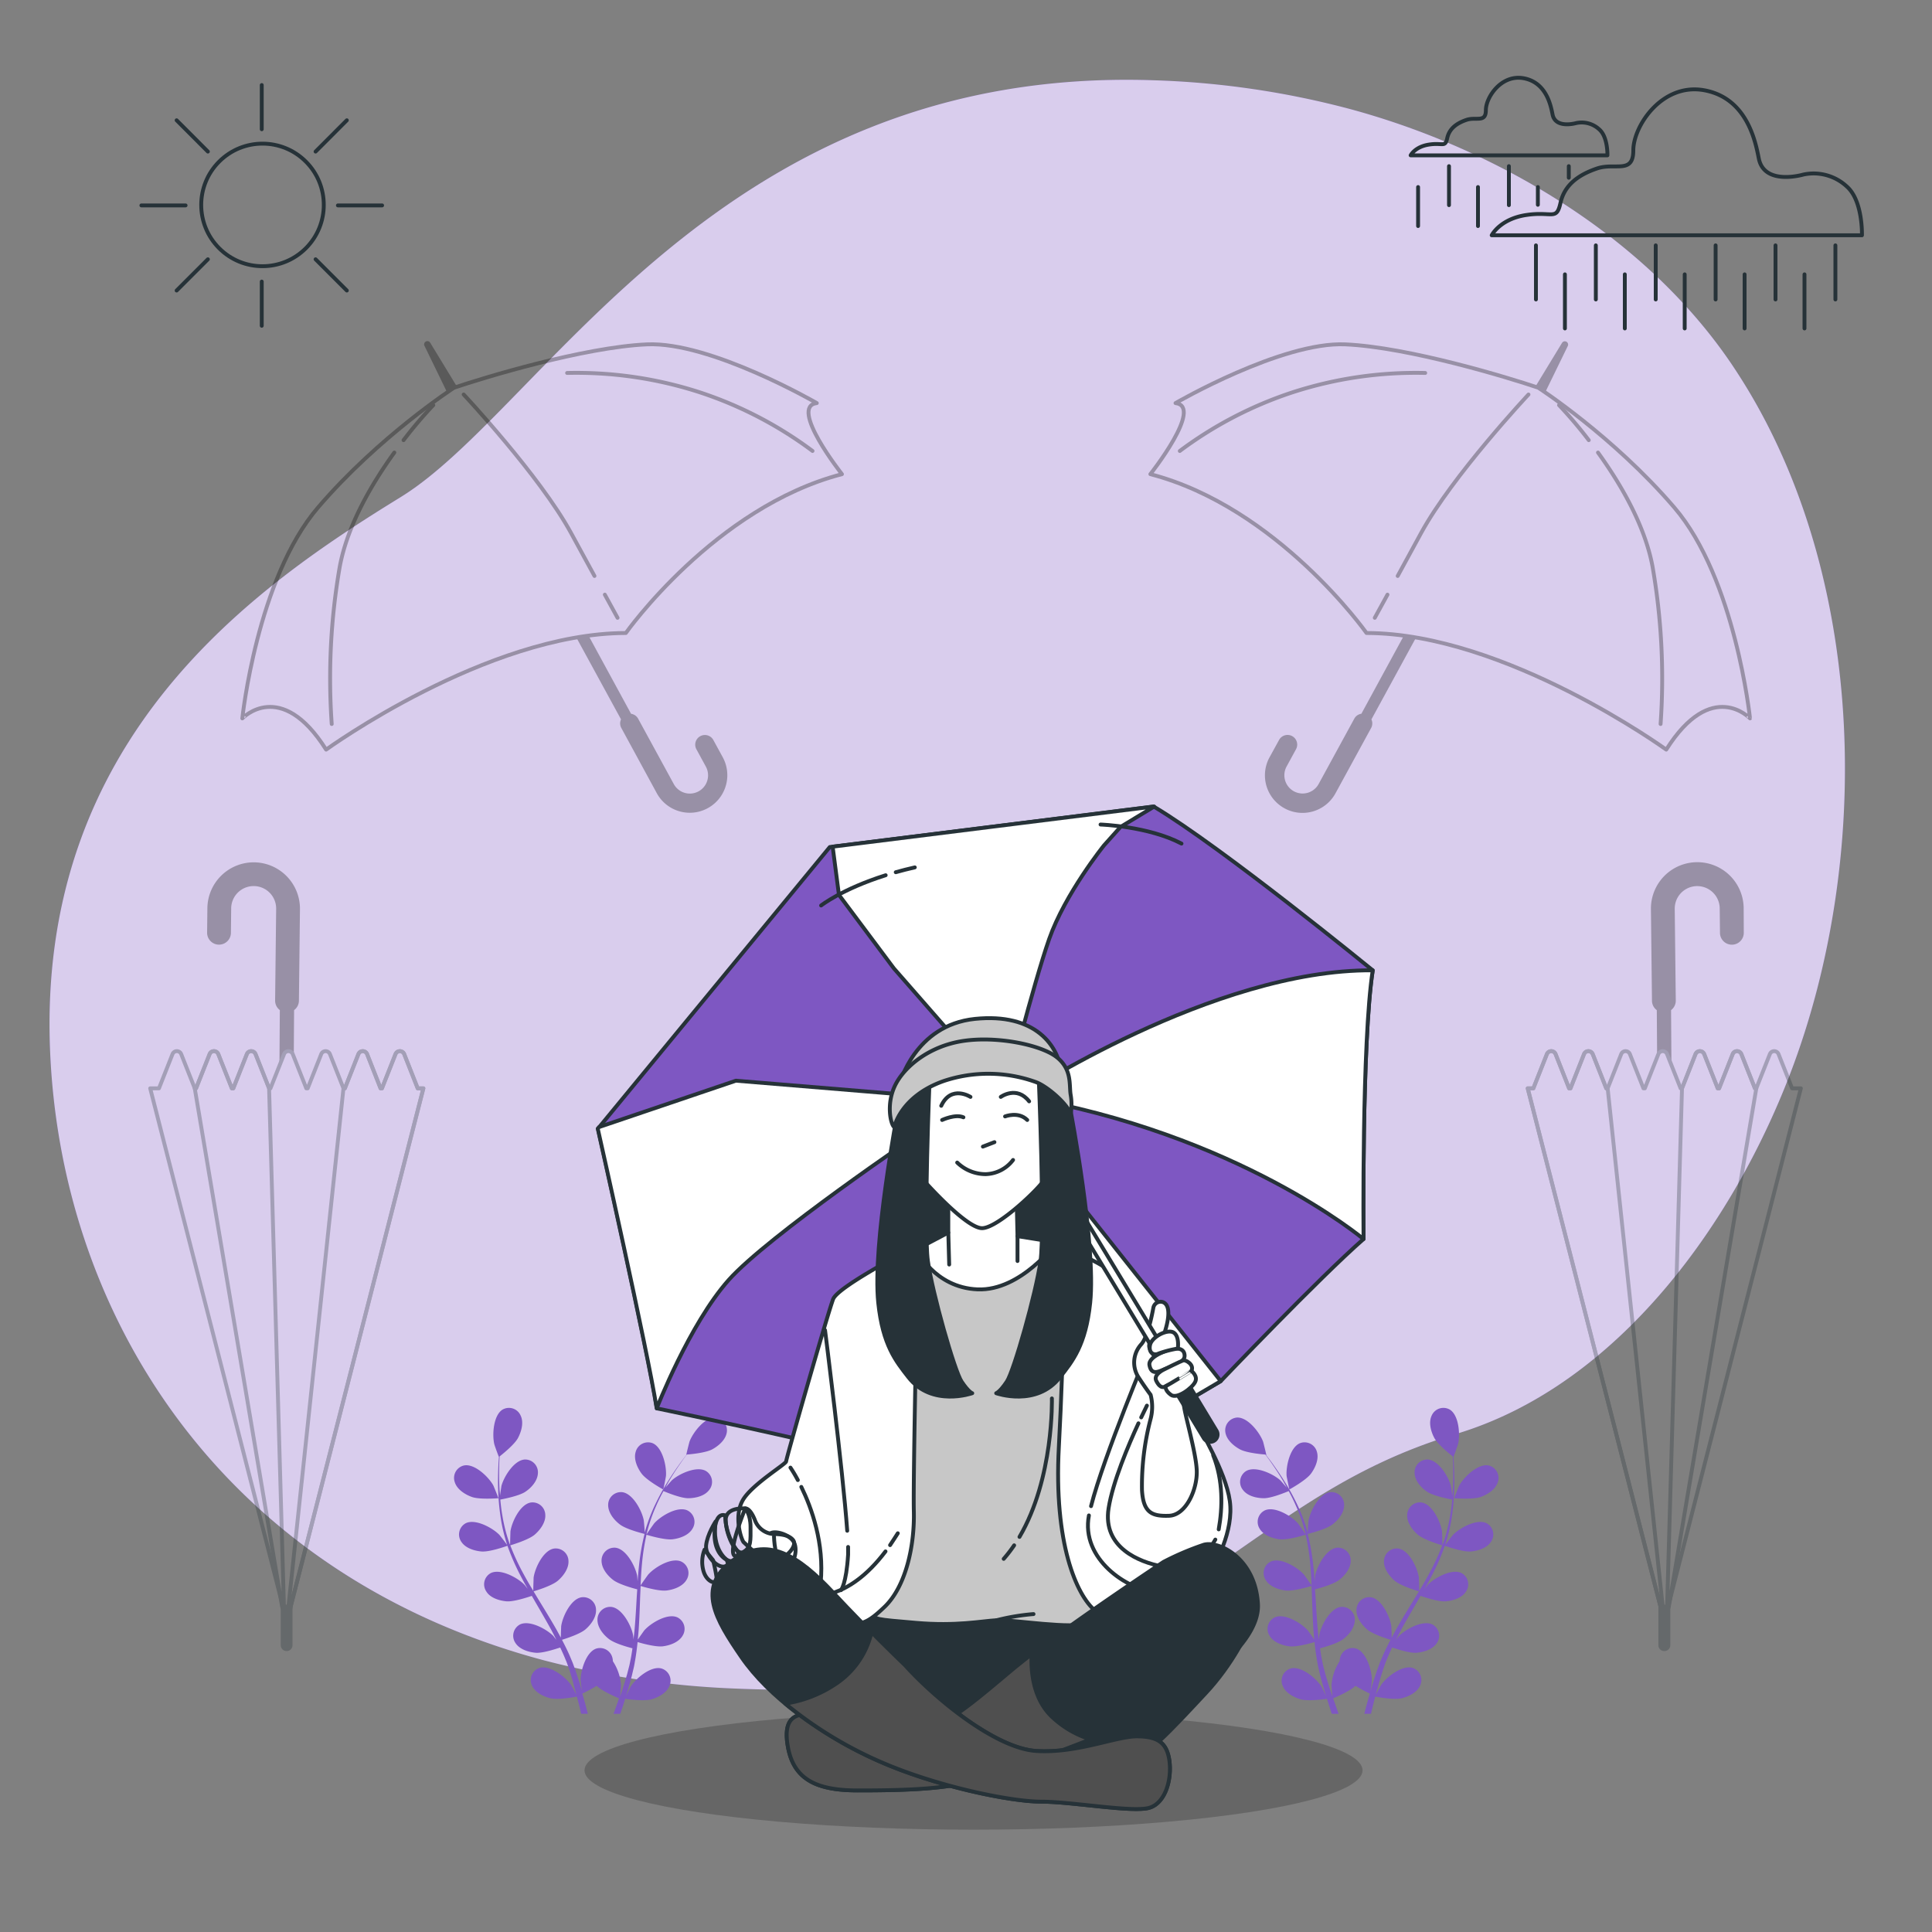 <svg xmlns="http://www.w3.org/2000/svg" viewBox="0 0 500 500"><rect x="0" y="0" width="500" height="500" fill="#808080" stroke="none"/><g id="freepik--background-simple--inject-24"><path d="M463.86,276.39c-14.73,39.43-44.81,82.11-87.14,94.75-64,19.1-71.6,70.65-186.16,65.87A230.92,230.92,0,0,1,141,429.75,194.41,194.41,0,0,1,117.73,422C50.8,394.89,15.89,335.23,13,272.81,9.17,190.7,66.45,151.57,103.68,128.66S185.79,17,298.44,20.77a224.06,224.06,0,0,1,50.92,7.44c37.91,10.26,76.44,32.95,98.84,66.12q2.52,3.75,4.82,7.64C483,152.82,483.93,222.63,463.86,276.39Z" style="fill:#7E57C2"></path><path d="M463.86,276.39c-14.73,39.43-44.81,82.11-87.14,94.75-64,19.1-71.6,70.65-186.16,65.87A230.92,230.92,0,0,1,141,429.75,194.41,194.41,0,0,1,117.73,422C50.8,394.89,15.89,335.23,13,272.81,9.17,190.7,66.45,151.57,103.68,128.66S185.79,17,298.44,20.77a224.06,224.06,0,0,1,50.92,7.44c37.91,10.26,76.44,32.95,98.84,66.12q2.52,3.75,4.82,7.64C483,152.82,483.93,222.63,463.86,276.39Z" style="fill:#fff;opacity:0.7"></path></g><g id="freepik--Clouds--inject-24"><path d="M466.69,45.18s-10.12,3-11.52-4.19c-.84-4.27-3-15.52-14-17.61S422.7,32.61,422.7,38.9,418,42,413.28,43.61s-8.38,4.19-9.43,8.9-2.09,2.1-8.9,3.14-8.9,5.24-8.9,5.24h95.82S482.14,52,478,48.31A12.62,12.62,0,0,0,466.69,45.18Z" style="fill:none;stroke:#263238;stroke-linecap:round;stroke-linejoin:round"></path><path d="M407.92,31.85s-5.38,1.57-6.12-2.23c-.45-2.27-1.58-8.25-7.42-9.36s-9.84,4.91-9.84,8.25-2.51,1.67-5,2.51-4.46,2.22-5,4.73-1.12,1.11-4.74,1.67-4.73,2.78-4.73,2.78H416s.14-4.74-2.09-6.69A6.71,6.71,0,0,0,407.92,31.85Z" style="fill:none;stroke:#263238;stroke-linecap:round;stroke-linejoin:round"></path><line x1="475" y1="63.5" x2="475" y2="77.5" style="fill:none;stroke:#263238;stroke-linecap:round;stroke-linejoin:round"></line><line x1="467" y1="71" x2="467" y2="85" style="fill:none;stroke:#263238;stroke-linecap:round;stroke-linejoin:round"></line><line x1="459.5" y1="63.5" x2="459.5" y2="77.5" style="fill:none;stroke:#263238;stroke-linecap:round;stroke-linejoin:round"></line><line x1="451.5" y1="71" x2="451.5" y2="85" style="fill:none;stroke:#263238;stroke-linecap:round;stroke-linejoin:round"></line><line x1="444" y1="63.5" x2="444" y2="77.5" style="fill:none;stroke:#263238;stroke-linecap:round;stroke-linejoin:round"></line><line x1="436" y1="71" x2="436" y2="85" style="fill:none;stroke:#263238;stroke-linecap:round;stroke-linejoin:round"></line><line x1="428.5" y1="63.5" x2="428.5" y2="77.5" style="fill:none;stroke:#263238;stroke-linecap:round;stroke-linejoin:round"></line><line x1="420.5" y1="71" x2="420.5" y2="85" style="fill:none;stroke:#263238;stroke-linecap:round;stroke-linejoin:round"></line><line x1="413" y1="63.5" x2="413" y2="77.5" style="fill:none;stroke:#263238;stroke-linecap:round;stroke-linejoin:round"></line><line x1="405" y1="71" x2="405" y2="85" style="fill:none;stroke:#263238;stroke-linecap:round;stroke-linejoin:round"></line><line x1="397.5" y1="63.5" x2="397.5" y2="77.5" style="fill:none;stroke:#263238;stroke-linecap:round;stroke-linejoin:round"></line><line x1="406" y1="43" x2="406" y2="46" style="fill:none;stroke:#263238;stroke-linecap:round;stroke-linejoin:round"></line><line x1="398" y1="48.41" x2="398" y2="53" style="fill:none;stroke:#263238;stroke-linecap:round;stroke-linejoin:round"></line><line x1="390.5" y1="43" x2="390.5" y2="53.09" style="fill:none;stroke:#263238;stroke-linecap:round;stroke-linejoin:round"></line><line x1="382.5" y1="48.41" x2="382.5" y2="58.5" style="fill:none;stroke:#263238;stroke-linecap:round;stroke-linejoin:round"></line><line x1="375" y1="43" x2="375" y2="53.09" style="fill:none;stroke:#263238;stroke-linecap:round;stroke-linejoin:round"></line><line x1="367" y1="48.41" x2="367" y2="58.5" style="fill:none;stroke:#263238;stroke-linecap:round;stroke-linejoin:round"></line></g><g id="freepik--Sun--inject-24"><circle cx="67.94" cy="53.04" r="15.86" transform="translate(-17.61 63.57) rotate(-45)" style="fill:none;stroke:#263238;stroke-linecap:round;stroke-linejoin:round"></circle><line x1="67.74" y1="72.87" x2="67.74" y2="84.31" style="fill:none;stroke:#263238;stroke-linecap:round;stroke-linejoin:round"></line><line x1="67.74" y1="22.01" x2="67.74" y2="33.45" style="fill:none;stroke:#263238;stroke-linecap:round;stroke-linejoin:round"></line><line x1="87.45" y1="53.16" x2="98.89" y2="53.16" style="fill:none;stroke:#263238;stroke-linecap:round;stroke-linejoin:round"></line><line x1="36.59" y1="53.16" x2="48.03" y2="53.16" style="fill:none;stroke:#263238;stroke-linecap:round;stroke-linejoin:round"></line><line x1="81.67" y1="39.23" x2="89.76" y2="31.13" style="fill:none;stroke:#263238;stroke-linecap:round;stroke-linejoin:round"></line><line x1="45.71" y1="75.19" x2="53.8" y2="67.1" style="fill:none;stroke:#263238;stroke-linecap:round;stroke-linejoin:round"></line><line x1="81.67" y1="67.1" x2="89.76" y2="75.19" style="fill:none;stroke:#263238;stroke-linecap:round;stroke-linejoin:round"></line><line x1="45.71" y1="31.13" x2="53.8" y2="39.23" style="fill:none;stroke:#263238;stroke-linecap:round;stroke-linejoin:round"></line></g><g id="freepik--umbrella-4--inject-24"><g style="opacity:0.3"><path d="M430.77,426.79h0a1,1,0,0,0,1-1v-10h-2.08v10A1,1,0,0,0,430.77,426.79Z" style="fill:#263238;stroke:#263238;stroke-linecap:round;stroke-linejoin:round"></path><path d="M451.26,235a12,12,0,0,0-24,.27l.27,23.73a3.06,3.06,0,0,0,1.25,2.43l.08,12.08.29-.73a1.21,1.21,0,0,1,2.24,0l1.18,3-.1-14.36a3.07,3.07,0,0,0,1.22-2.48l-.27-23.73a5.82,5.82,0,0,1,11.64-.13l.07,6.36a3.08,3.08,0,0,0,6.16-.07Z"></path><path d="M396.83,281.66l3.51-8.87a1.21,1.21,0,0,1,2.24,0l3.5,8.87h.36l3.51-8.87a1.21,1.21,0,0,1,2.24,0l3.51,8.87h.36l3.51-8.87a1.21,1.21,0,0,1,2.24,0l3.51,8.87h.36l3.51-8.87a1.21,1.21,0,0,1,2.24,0l3.51,8.87h.36l3.5-8.87a1.21,1.21,0,0,1,2.24,0l3.51,8.87h.36l3.51-8.87a1.21,1.21,0,0,1,2.24,0l3.51,8.87h.36l3.51-8.87a1.21,1.21,0,0,1,2.24,0l3.51,8.87h2.27l-35.34,138-35.35-138Z" style="fill:none;stroke:#263238;stroke-linecap:round;stroke-linejoin:round"></path><path d="M431.4,417.42l3.9-135.76,3.5-8.87a1.21,1.21,0,0,1,2.24,0l3.51,8.87h.36l3.51-8.87a1.21,1.21,0,0,1,2.24,0l3.51,8.87h.36L431.9,415.75Z" style="fill:none;stroke:#263238;stroke-linecap:round;stroke-linejoin:round"></path><path d="M396.83,281.66l3.51-8.87a1.21,1.21,0,0,1,2.24,0l3.5,8.87h.36l3.51-8.87a1.21,1.21,0,0,1,2.24,0l3.51,8.87h.36l14.66,138-35.35-138Z" style="fill:none;stroke:#263238;stroke-linecap:round;stroke-linejoin:round"></path></g></g><g id="freepik--umbrella-3--inject-24"><g style="opacity:0.3"><path d="M366.47,165c-1.05-.19-2.1-.35-3.15-.49l-11,20.21a2.47,2.47,0,0,0-1.83,1.27l-9.23,16.91a4.72,4.72,0,0,1-8.29-4.53l2.47-4.53a2.5,2.5,0,0,0-4.39-2.39L328.55,196a9.72,9.72,0,1,0,17.07,9.31l9.23-16.91a2.48,2.48,0,0,0,.07-2.22Z"></path><path d="M398.1,100.34l-.76-.25,6.92-11.37a.85.85,0,0,1,1.49.81l-5.85,12C398.75,100.76,398.1,100.34,398.1,100.34Z"></path><path d="M398.1,100.34s19.4,12.55,35.21,31,19.59,54.58,19.59,54.58S443,175.37,431.22,194c0,0-41.56-30.12-77.57-30.18,0,0-23-32.54-55.94-41.11,0,0,13.86-17.51,6.51-18.39,0,0,27.51-15.94,43.95-15.2S390.5,97.76,398.1,100.34Z" style="fill:none;stroke:#000;stroke-linecap:round;stroke-linejoin:round"></path><path d="M413.56,117.12c5.72,7.91,12.12,18.72,14.12,29.54a168.89,168.89,0,0,1,2.08,40.71" style="fill:none;stroke:#000;stroke-linecap:round;stroke-linejoin:round"></path><path d="M403.48,104.85a113.44,113.44,0,0,1,7.69,9.06" style="fill:none;stroke:#000;stroke-linecap:round;stroke-linejoin:round"></path><path d="M359.08,153.89l-3.29,6" style="fill:none;stroke:#000;stroke-linecap:round;stroke-linejoin:round"></path><path d="M395.57,102.1s-19.68,21-27.76,35.79l-6.09,11.17" style="fill:none;stroke:#000;stroke-linecap:round;stroke-linejoin:round"></path><path d="M368.84,96.52a103.34,103.34,0,0,0-34.51,5.07,101.89,101.89,0,0,0-29,15.12" style="fill:none;stroke:#000;stroke-linecap:round;stroke-linejoin:round"></path></g></g><g id="freepik--umbrella-2--inject-24"><g style="opacity:0.3"><path d="M187.06,196l-2.47-4.53a2.5,2.5,0,0,0-4.39,2.39l2.47,4.53a4.72,4.72,0,0,1-8.29,4.53L165.15,186a2.47,2.47,0,0,0-1.83-1.27l-11-20.21c-1,.14-2.1.3-3.15.49l11.55,21.16a2.48,2.48,0,0,0,.07,2.22L170,205.32A9.72,9.72,0,0,0,187.06,196Z"></path><path d="M117.51,100.34l.76-.25-6.92-11.37a.84.84,0,0,0-1.15-.33.83.83,0,0,0-.33,1.14l5.84,12C116.86,100.76,117.51,100.34,117.51,100.34Z"></path><path d="M117.51,100.34s-19.4,12.55-35.21,31-19.59,54.58-19.59,54.58S72.64,175.37,84.4,194c0,0,41.55-30.12,77.57-30.18,0,0,23-32.54,55.93-41.11,0,0-13.86-17.51-6.51-18.39,0,0-27.5-15.94-43.95-15.2S125.12,97.76,117.51,100.34Z" style="fill:none;stroke:#000;stroke-linecap:round;stroke-linejoin:round"></path><path d="M102.05,117.12c-5.72,7.91-12.12,18.72-14.12,29.54a168.89,168.89,0,0,0-2.08,40.71" style="fill:none;stroke:#000;stroke-linecap:round;stroke-linejoin:round"></path><path d="M112.13,104.85a113.44,113.44,0,0,0-7.69,9.06" style="fill:none;stroke:#000;stroke-linecap:round;stroke-linejoin:round"></path><path d="M156.53,153.89l3.29,6" style="fill:none;stroke:#000;stroke-linecap:round;stroke-linejoin:round"></path><path d="M120,102.1s19.68,21,27.76,35.79l6.09,11.17" style="fill:none;stroke:#000;stroke-linecap:round;stroke-linejoin:round"></path><path d="M146.77,96.52a103.34,103.34,0,0,1,34.51,5.07,101.89,101.89,0,0,1,29,15.12" style="fill:none;stroke:#000;stroke-linecap:round;stroke-linejoin:round"></path></g></g><g id="freepik--umbrella-1--inject-24"><g style="opacity:0.3"><path d="M74.16,426.79h0a1,1,0,0,1-1-1v-10H75.2v10A1,1,0,0,1,74.16,426.79Z" style="fill:#263238;stroke:#263238;stroke-linecap:round;stroke-linejoin:round"></path><path d="M65.78,223.17A12,12,0,0,0,53.67,235l-.07,6.36a3.08,3.08,0,0,0,6.16.07l.07-6.36a5.82,5.82,0,0,1,11.64.13l-.27,23.73a3.07,3.07,0,0,0,1.22,2.48l-.1,14.36,1.18-3a1.21,1.21,0,0,1,2.24,0l.29.73.08-12.08A3.06,3.06,0,0,0,77.36,259l.27-23.73A12,12,0,0,0,65.78,223.17Z"></path><path d="M108.1,281.66l-3.5-8.87a1.21,1.21,0,0,0-2.24,0l-3.51,8.87h-.36L95,272.79a1.21,1.21,0,0,0-2.24,0l-3.51,8.87h-.36l-3.51-8.87a1.21,1.21,0,0,0-2.24,0l-3.51,8.87h-.36l-3.51-8.87a1.21,1.21,0,0,0-2.24,0L70,281.66h-.36l-3.51-8.87a1.21,1.21,0,0,0-2.24,0l-3.51,8.87H60l-3.51-8.87a1.21,1.21,0,0,0-2.24,0l-3.51,8.87H50.4l-3.51-8.87a1.21,1.21,0,0,0-2.24,0l-3.51,8.87H38.87l35.35,138,35.34-138Z" style="fill:none;stroke:#263238;stroke-linecap:round;stroke-linejoin:round"></path><path d="M73.53,417.42,69.64,281.66l-3.51-8.87a1.21,1.21,0,0,0-2.24,0l-3.51,8.87H60l-3.51-8.87a1.21,1.21,0,0,0-2.24,0l-3.51,8.87H50.4L73,415.75Z" style="fill:none;stroke:#263238;stroke-linecap:round;stroke-linejoin:round"></path><path d="M108.1,281.66l-3.5-8.87a1.21,1.21,0,0,0-2.24,0l-3.51,8.87h-.36L95,272.79a1.21,1.21,0,0,0-2.24,0l-3.51,8.87h-.36l-14.65,138,35.34-138Z" style="fill:none;stroke:#263238;stroke-linecap:round;stroke-linejoin:round"></path></g></g><g id="freepik--Plants--inject-24"><path d="M122.06,387.39c2,.76,6.94.35,6.95.35s-1.25-3.14-1.35-3.33c-1.21-2.18-4.83-5.69-7.57-5.15a3.3,3.3,0,0,0-2.4,4.3C118.26,385.45,120.31,386.75,122.06,387.39Z" style="fill:#7E57C2"></path><path d="M185.18,366.86c-2.79-.13-5.85,3.87-6.73,6.21-.07.2-.9,3.49-.84,3.49h0c-.49.63-1,1.31-1.55,2.06-1,1.4-2.13,3-3.23,4.8a59.65,59.65,0,0,0-3.29,6,44.13,44.13,0,0,0-2.69,7.18s0,.07,0,.09c0-.81-.21-3.1-.25-3.27-.47-2.45-2.81-6.91-5.59-7.25a3.31,3.31,0,0,0-3.62,3.33c0,2,1.5,3.85,3,5,1.64,1.3,6.07,2.39,6.42,2.48a58.88,58.88,0,0,0-1.38,7.68c-.17,1.51-.3,3-.42,4.57-.05-.71-.1-1.34-.12-1.43-.47-2.45-2.81-6.91-5.59-7.25a3.32,3.32,0,0,0-3.62,3.34c0,2,1.5,3.85,3,5s5.24,2.18,6.24,2.43l-.12,1.76c-.16,2.82-.31,5.64-.55,8.39-.08,1-.2,1.93-.31,2.88,0-.62-.1-1.15-.11-1.23-.47-2.45-2.82-6.91-5.59-7.25a3.3,3.3,0,0,0-3.62,3.33c0,2,1.5,3.85,3,5s4.87,2.07,6.06,2.38c-.15,1-.29,1.95-.48,2.89-.14.63-.23,1.26-.41,1.89l-.48,1.87c-.35,1.18-.7,2.39-1.07,3.53-.25.8-.51,1.55-.76,2.31.09-1,.24-2.86.23-3a12.83,12.83,0,0,0-2.09-6.13,4.41,4.41,0,0,0-.09-.73,3.31,3.31,0,0,0-4.21-2.56c-2.65.88-4.07,5.72-4.05,8.21,0,.15.19,1.74.33,2.75-.17-.58-.33-1.14-.51-1.74-.36-1.17-.75-2.33-1.16-3.59-.22-.59-.44-1.2-.67-1.81s-.51-1.22-.76-1.84c-.62-1.43-1.32-2.84-2.06-4.25,1-.31,4.66-1.48,6.08-2.7s2.86-3.17,2.73-5.14a3.3,3.3,0,0,0-3.77-3.16c-2.76.46-4.9,5-5.25,7.5,0,.15-.08,1.95-.09,2.94-.45-.84-.9-1.69-1.38-2.53-1.39-2.42-2.87-4.83-4.34-7.23-.45-.74-.89-1.48-1.33-2.22.37-.11,4.72-1.4,6.3-2.77,1.41-1.22,2.86-3.17,2.73-5.14a3.3,3.3,0,0,0-3.77-3.16c-2.75.47-4.89,5-5.25,7.5,0,.18-.1,2.78-.09,3.43-1-1.62-1.93-3.26-2.81-4.9a57.55,57.55,0,0,1-3.14-6.87c.17-.05,4.71-1.37,6.34-2.78,1.4-1.22,2.86-3.17,2.72-5.14a3.3,3.3,0,0,0-3.76-3.16c-2.76.47-4.9,5-5.26,7.5,0,.19-.1,3-.08,3.49,0-.14-.12-.28-.17-.41a42.5,42.5,0,0,1-1.86-7.34c-.24-1.38-.39-2.71-.51-4,.87-.16,4.85-.94,6.45-2s3.19-2.84,3.28-4.81a3.31,3.31,0,0,0-3.4-3.56c-2.79.17-5.42,4.47-6.05,6.88,0,.13-.23,1.51-.36,2.51,0-.59-.1-1.19-.13-1.75-.12-2.11-.11-4.05-.08-5.77,0-1,.07-1.86.12-2.68.77-.61,3.86-3.08,4.75-4.77s1.53-4,.69-5.77a3.3,3.3,0,0,0-4.65-1.59c-2.4,1.43-2.75,6.45-2.19,8.89,0,.21,1.18,3.41,1.22,3.38l0,0c-.06.79-.12,1.64-.16,2.57-.07,1.72-.12,3.67-.05,5.79a59.21,59.21,0,0,0,.58,6.83,43.53,43.53,0,0,0,1.72,7.47l0,.08c-.48-.66-1.88-2.47-2-2.59-1.75-1.79-6.17-4.21-8.67-3a3.31,3.31,0,0,0-1.18,4.78c1.06,1.67,3.38,2.38,5.23,2.54,2.1.18,6.39-1.35,6.73-1.48a58.84,58.84,0,0,0,3.09,7.18c.69,1.35,1.42,2.7,2.17,4-.43-.56-.82-1.05-.89-1.12-1.74-1.78-6.16-4.21-8.66-3a3.3,3.3,0,0,0-1.18,4.77c1,1.67,3.38,2.39,5.23,2.55s5.57-1.08,6.54-1.41c.3.51.59,1,.88,1.53,1.42,2.44,2.84,4.87,4.17,7.3.46.86.89,1.72,1.32,2.57-.38-.49-.71-.91-.77-1-1.74-1.78-6.16-4.21-8.66-3a3.31,3.31,0,0,0-1.18,4.78c1.05,1.66,3.37,2.38,5.23,2.54s5.21-1,6.37-1.35c.41.89.83,1.78,1.19,2.67.24.6.51,1.17.71,1.8l.63,1.82c.35,1.18.73,2.39,1,3.54.23.8.43,1.57.64,2.34-.45-.85-1.38-2.51-1.47-2.64-1.46-2-5.46-5.1-8.12-4.24a3.31,3.31,0,0,0-1.89,4.54c.79,1.81,3,2.87,4.79,3.3,2,.48,6.3-.32,6.83-.43.34,1.28.66,2.53.94,3.71.06.26.11.49.17.73h1.73c-.1-.37-.19-.74-.3-1.13-.33-1.3-.72-2.68-1.13-4.1a36.38,36.38,0,0,0,3.7-2c1.52,1.46,5.29,3,5.78,3.25-.42,1.25-.85,2.47-1.27,3.61l-.15.39h1.76c.42-1.23.85-2.54,1.27-3.89.53.08,4.87.69,6.85.12,1.79-.52,3.92-1.68,4.63-3.52a3.3,3.3,0,0,0-2.1-4.45c-2.7-.73-6.55,2.51-7.91,4.61-.08.12-.8,1.56-1.24,2.47.18-.58.36-1.13.53-1.73.35-1.17.67-2.36,1-3.63.14-.62.29-1.25.44-1.88s.25-1.3.38-2c.27-1.53.46-3.1.63-4.68,1,.31,4.7,1.34,6.56,1.1s4.13-1.07,5.11-2.78a3.31,3.31,0,0,0-1.4-4.72c-2.56-1.13-6.86,1.5-8.52,3.36-.1.12-1.14,1.59-1.7,2.41.09-.95.19-1.9.25-2.87.18-2.78.27-5.61.37-8.43l.12-2.58c.36.11,4.7,1.44,6.78,1.16,1.85-.24,4.13-1.06,5.11-2.78a3.3,3.3,0,0,0-1.4-4.71c-2.55-1.13-6.86,1.49-8.51,3.35-.13.14-1.62,2.26-2,2.82.09-1.9.19-3.78.37-5.64a58.67,58.67,0,0,1,1.16-7.46c.17.05,4.69,1.45,6.82,1.17,1.85-.24,4.14-1.06,5.11-2.78a3.29,3.29,0,0,0-1.39-4.71c-2.56-1.13-6.86,1.49-8.52,3.35-.13.15-1.74,2.43-2,2.86,0-.14.05-.29.09-.43a42.94,42.94,0,0,1,2.49-7.15c.56-1.28,1.17-2.47,1.79-3.61.81.34,4.56,1.89,6.5,1.85s4.23-.6,5.38-2.2a3.3,3.3,0,0,0-.87-4.84c-2.41-1.4-7,.73-8.83,2.4-.1.09-1,1.13-1.69,1.89l.86-1.53c1.06-1.83,2.14-3.44,3.12-4.85.55-.8,1.08-1.52,1.57-2.18,1-.07,4.92-.43,6.6-1.35s3.47-2.48,3.76-4.43A3.32,3.32,0,0,0,185.18,366.86Z" style="fill:#7E57C2"></path><path d="M171.64,385.48c.05,0,.7-3.3.71-3.52.2-2.49-.89-7.41-3.47-8.47a3.31,3.31,0,0,0-4.37,2.26c-.57,1.89.42,4.11,1.53,5.61C167.34,383.12,171.64,385.48,171.64,385.48Z" style="fill:#7E57C2"></path><path d="M383.27,387.39c-2.06.76-6.95.35-6.95.35s1.24-3.14,1.35-3.33c1.21-2.18,4.83-5.69,7.57-5.15a3.31,3.31,0,0,1,2.4,4.3C387.07,385.45,385,386.75,383.27,387.39Z" style="fill:#7E57C2"></path><path d="M320.14,366.86c2.79-.13,5.86,3.87,6.74,6.21.07.2.89,3.49.84,3.49h-.06c.49.63,1,1.31,1.56,2.06,1,1.4,2.12,3,3.23,4.8a59.65,59.65,0,0,1,3.29,6,43.21,43.21,0,0,1,2.68,7.18s0,.07,0,.09c0-.81.21-3.1.24-3.27.47-2.45,2.82-6.91,5.59-7.25a3.3,3.3,0,0,1,3.62,3.33c0,2-1.5,3.85-3,5-1.65,1.3-6.07,2.39-6.43,2.48a57.25,57.25,0,0,1,1.38,7.68c.18,1.51.31,3,.42,4.57.05-.71.11-1.34.12-1.43.47-2.45,2.82-6.91,5.59-7.25a3.31,3.31,0,0,1,3.62,3.34c0,2-1.5,3.85-3,5s-5.24,2.18-6.23,2.43c0,.59.08,1.18.11,1.76.17,2.82.32,5.64.56,8.39.08,1,.19,1.93.31,2.88.05-.62.09-1.15.11-1.23.47-2.45,2.81-6.91,5.58-7.25a3.3,3.3,0,0,1,3.62,3.33c0,2-1.49,3.85-3,5s-4.87,2.07-6,2.38c.14,1,.29,1.95.47,2.89.14.63.24,1.26.41,1.89l.48,1.87c.35,1.18.71,2.39,1.08,3.53.25.8.5,1.55.75,2.31-.09-1-.23-2.86-.22-3a12.83,12.83,0,0,1,2.09-6.13,4.41,4.41,0,0,1,.09-.73,3.3,3.3,0,0,1,4.2-2.56c2.66.88,4.08,5.72,4.06,8.21,0,.15-.2,1.74-.33,2.75.17-.58.33-1.14.51-1.74.35-1.17.74-2.33,1.16-3.59.22-.59.44-1.2.66-1.81s.52-1.22.77-1.84c.62-1.43,1.32-2.84,2.05-4.25-1-.31-4.66-1.48-6.07-2.7s-2.86-3.17-2.73-5.14a3.3,3.3,0,0,1,3.77-3.16c2.75.46,4.89,5,5.25,7.5,0,.15.08,1.95.09,2.94.45-.84.89-1.69,1.37-2.53,1.39-2.42,2.87-4.83,4.34-7.23.45-.74.89-1.48,1.33-2.22-.36-.11-4.71-1.4-6.3-2.77-1.4-1.22-2.86-3.17-2.73-5.14a3.31,3.31,0,0,1,3.77-3.16c2.76.47,4.9,5,5.25,7.5,0,.18.11,2.78.1,3.43,1-1.62,1.93-3.26,2.8-4.9a57.64,57.64,0,0,0,3.15-6.87c-.17-.05-4.72-1.37-6.34-2.78-1.41-1.22-2.86-3.17-2.73-5.14a3.31,3.31,0,0,1,3.77-3.16c2.75.47,4.89,5,5.25,7.5,0,.19.11,3,.09,3.49.05-.14.12-.28.17-.41a43.43,43.43,0,0,0,1.86-7.34c.24-1.38.39-2.71.51-4-.88-.16-4.85-.94-6.45-2s-3.2-2.84-3.28-4.81a3.31,3.31,0,0,1,3.4-3.56c2.79.17,5.42,4.47,6,6.88,0,.13.23,1.51.36,2.51.05-.59.1-1.19.14-1.75.12-2.11.1-4.05.07-5.77,0-1-.06-1.86-.11-2.68-.77-.61-3.86-3.08-4.76-4.77s-1.52-4-.69-5.77a3.31,3.31,0,0,1,4.66-1.59c2.4,1.43,2.75,6.45,2.19,8.89-.05.21-1.18,3.41-1.22,3.38l0,0c.06.79.12,1.64.16,2.57.07,1.72.13,3.67.05,5.79a59.09,59.09,0,0,1-.57,6.83,43.59,43.59,0,0,1-1.73,7.47.19.19,0,0,1,0,.08c.48-.66,1.89-2.47,2-2.59,1.74-1.79,6.16-4.21,8.66-3a3.31,3.31,0,0,1,1.18,4.78c-1.05,1.67-3.37,2.38-5.23,2.54-2.09.18-6.39-1.35-6.73-1.48a57.32,57.32,0,0,1-3.09,7.18c-.68,1.35-1.42,2.7-2.17,4l.89-1.12c1.75-1.78,6.16-4.21,8.66-3a3.29,3.29,0,0,1,1.18,4.77c-1,1.67-3.37,2.39-5.23,2.55s-5.57-1.08-6.54-1.41l-.87,1.53c-1.42,2.44-2.85,4.87-4.17,7.3-.47.86-.9,1.72-1.33,2.57l.77-1c1.75-1.78,6.16-4.21,8.67-3a3.31,3.31,0,0,1,1.18,4.78c-1.06,1.66-3.38,2.38-5.24,2.54s-5.21-1-6.36-1.35c-.42.89-.84,1.78-1.2,2.67-.23.6-.5,1.17-.7,1.8l-.63,1.82c-.36,1.18-.74,2.39-1.06,3.54-.22.8-.43,1.57-.63,2.34.45-.85,1.38-2.51,1.47-2.64,1.45-2,5.45-5.1,8.11-4.24a3.3,3.3,0,0,1,1.89,4.54c-.79,1.81-3,2.87-4.78,3.3-2,.48-6.3-.32-6.84-.43-.34,1.28-.65,2.53-.93,3.71-.06.26-.11.49-.17.73h-1.73c.1-.37.19-.74.29-1.13.34-1.3.73-2.68,1.14-4.1a37.27,37.27,0,0,1-3.71-2c-1.52,1.46-5.29,3-5.77,3.25.42,1.25.85,2.47,1.26,3.61l.15.39h-1.76c-.42-1.23-.84-2.54-1.26-3.89-.53.08-4.88.69-6.85.12-1.79-.52-3.93-1.68-4.63-3.52a3.3,3.3,0,0,1,2.09-4.45c2.7-.73,6.56,2.51,7.91,4.61.08.12.8,1.56,1.24,2.47-.17-.58-.35-1.13-.53-1.73-.35-1.17-.67-2.36-1-3.63-.15-.62-.29-1.25-.44-1.88s-.25-1.3-.38-2c-.27-1.53-.47-3.1-.63-4.68-1,.31-4.71,1.34-6.56,1.1s-4.14-1.07-5.11-2.78a3.3,3.3,0,0,1,1.4-4.72c2.55-1.13,6.85,1.5,8.51,3.36.11.12,1.15,1.59,1.7,2.41-.09-.95-.18-1.9-.25-2.87-.17-2.78-.26-5.61-.37-8.43,0-.86-.07-1.72-.11-2.58-.37.11-4.71,1.44-6.78,1.16-1.85-.24-4.14-1.06-5.11-2.78a3.29,3.29,0,0,1,1.39-4.71c2.56-1.13,6.86,1.49,8.52,3.35.13.14,1.62,2.26,2,2.82-.08-1.9-.18-3.78-.36-5.64a56.94,56.94,0,0,0-1.17-7.46c-.17.05-4.69,1.45-6.82,1.17-1.85-.24-4.13-1.06-5.11-2.78a3.3,3.3,0,0,1,1.4-4.71c2.56-1.13,6.86,1.49,8.52,3.35.13.15,1.73,2.43,2,2.86,0-.14-.06-.29-.09-.43a43,43,0,0,0-2.5-7.15c-.56-1.28-1.16-2.47-1.78-3.61-.82.34-4.56,1.89-6.51,1.85s-4.22-.6-5.38-2.2a3.31,3.31,0,0,1,.87-4.84c2.42-1.4,7,.73,8.84,2.4.1.09,1,1.13,1.68,1.89-.28-.51-.57-1-.85-1.53-1.06-1.83-2.15-3.44-3.12-4.85-.56-.8-1.08-1.52-1.58-2.18-1-.07-4.91-.43-6.59-1.35s-3.47-2.48-3.76-4.43A3.31,3.31,0,0,1,320.14,366.86Z" style="fill:#7E57C2"></path><path d="M333.68,385.48s-.69-3.3-.71-3.52c-.19-2.49.89-7.41,3.48-8.47a3.31,3.31,0,0,1,4.37,2.26c.56,1.89-.43,4.11-1.53,5.61C338,383.12,333.69,385.48,333.68,385.48Z" style="fill:#7E57C2"></path></g><g id="freepik--Shadow--inject-24"><ellipse cx="251.95" cy="458.16" rx="100.68" ry="15.36" style="opacity:0.2"></ellipse></g><g id="freepik--Character--inject-24"><path d="M352.88,320.67c-11.44,10-36.95,36.76-36.95,36.76l-51.65,30.4C241.89,379.26,170,364.49,170,364.49c-2.39-15.24-15.25-72.4-15.25-72.4l60-72.88,83.83-10.48c17.63,10.48,56.69,42.39,56.69,42.39C352.4,269.7,352.88,320.67,352.88,320.67Z" style="fill:#7E57C2;stroke:#263238;stroke-linecap:round;stroke-linejoin:round"></path><path d="M238,293.29l18-5.38-19.63-4.43-1.63-.14-44.29-3.66-35.41,12-.34.41s12.86,57.16,15.25,72.4c0,0,8.47-21.8,18.6-33.2S238,293.29,238,293.29Z" style="fill:#fff;stroke:#263238;stroke-linecap:round;stroke-linejoin:round"></path><path d="M298.57,208.73l-83.08,10.39,1.63,12.48,14.2,19,28.81,32.93s7.29-28.82,11.4-40.53,14.18-24.21,14.18-24.21L290,214l8.7-5.26Z" style="fill:#fff;stroke:#263238;stroke-linecap:round;stroke-linejoin:round"></path><path d="M284.82,213.39s12.33.41,20.95,4.93" style="fill:none;stroke:#263238;stroke-linecap:round;stroke-linejoin:round"></path><path d="M231.82,225.73q2.33-.66,4.93-1.25" style="fill:none;stroke:#263238;stroke-linecap:round;stroke-linejoin:round"></path><path d="M212.5,234.34s5.42-4.27,16.71-7.83" style="fill:none;stroke:#263238;stroke-linecap:round;stroke-linejoin:round"></path><polygon points="264.28 387.83 261.08 288.23 315.93 357.44 264.28 387.83" style="fill:#fff;stroke:#263238;stroke-linecap:round;stroke-linejoin:round"></polygon><path d="M352.88,320.67s-32.58-27.38-88.95-36.88c0,0,50-33,91.33-32.67C352.4,269.7,352.88,320.67,352.88,320.67Z" style="fill:#fff;stroke:#263238;stroke-linecap:round;stroke-linejoin:round"></path><path d="M236.16,415.13l-17.79,1.33s-6.22-.22-3.11,9.79,16.46,21.79,29.8,26.9,36,6.67,42.69,5.56,17.13-12.89,24.24-20.46,11.12-16.23,11.12-16.9S318.22,418,303.76,416s-52.25-1.78-62.26-1.78Z" style="fill:#263238;stroke:#263238;stroke-linecap:round;stroke-linejoin:round"></path><rect x="234.62" y="299.69" width="39.14" height="31.64" style="fill:#263238;stroke:#263238;stroke-linecap:round;stroke-linejoin:round"></rect><path d="M252.5,320.85c1.13.23,13.38.68,17.47.68s9.52,3.18,9.52,3.18-1.36,24.05-1.36,32.67,5.9,51.94,6.13,52.85,2,7.94-2.27,9.76-20-.91-24.05-.68-10.43,1.58-20.87.68-11.34-.91-10.43-2.5,3.85-88,6.35-90.74,8.85-5.22,8.85-5.22C245.47,320.17,251.36,320.63,252.5,320.85Z" style="fill:#c7c7c7;stroke:#263238;stroke-linecap:round;stroke-linejoin:round"></path><path d="M257.94,419.31a57.46,57.46,0,0,1,9.53-1.59" style="fill:none;stroke:#263238;stroke-linecap:round;stroke-linejoin:round"></path><path d="M262.46,399.93a36.62,36.62,0,0,1-2.7,3.5" style="fill:none;stroke:#263238;stroke-linecap:round;stroke-linejoin:round"></path><path d="M272.23,361.91s.54,20.69-8.39,35.84" style="fill:none;stroke:#263238;stroke-linecap:round;stroke-linejoin:round"></path><path d="M245.42,310.05V319l-8.26,4.36s4.59,9.87,15.84,10.33,20.43-12.16,20.43-12.16l-10.1-1.61-.23-9.87Z" style="fill:#fff;stroke:#263238;stroke-linecap:round;stroke-linejoin:round"></path><line x1="245.42" y1="319" x2="245.65" y2="327.26" style="fill:none;stroke:#263238;stroke-linecap:round;stroke-linejoin:round"></line><line x1="263.33" y1="319.92" x2="263.33" y2="326.35" style="fill:none;stroke:#263238;stroke-linecap:round;stroke-linejoin:round"></line><path d="M237.62,322.21s-20.66,10.56-22,14-12.17,41.31-12.17,42-8.95,6-11.25,10.1-.45,9.87.23,10.78a233.25,233.25,0,0,0,21.12,17.45c7.57,5.28,9.87,4.59,15.38-.69s7.8-15.84,7.57-24.79S237.62,322.21,237.62,322.21Z" style="fill:#fff;stroke:#263238;stroke-linecap:round;stroke-linejoin:round"></path><path d="M219.49,400.35c0,.82,0,1.48,0,2-.46,7.57-1.84,9.18-1.84,9.18" style="fill:none;stroke:#263238;stroke-linecap:round;stroke-linejoin:round"></path><path d="M213.52,344.25s4.61,36.21,5.74,51.91" style="fill:none;stroke:#263238;stroke-linecap:round;stroke-linejoin:round"></path><path d="M230.35,399.88c.66-1,1.33-2,2-3.07" style="fill:none;stroke:#263238;stroke-linecap:round;stroke-linejoin:round"></path><path d="M210.31,412.88s9,1.68,18.86-11.38" style="fill:none;stroke:#263238;stroke-linecap:round;stroke-linejoin:round"></path><path d="M207.38,384.81c2.63,5.38,6,14.57,5,24.85" style="fill:none;stroke:#263238;stroke-linecap:round;stroke-linejoin:round"></path><path d="M204.57,379.82a36.71,36.71,0,0,1,1.91,3.22" style="fill:none;stroke:#263238;stroke-linecap:round;stroke-linejoin:round"></path><path d="M275.64,323s-.27,26.54-1.61,51.48,4.56,38.34,9.39,42.36,7.77,4.56,7.77,4.56,19-10.46,21.18-13.41,7-11.79,5.9-19.57-7.77-18.23-8.58-20.64-9.38-15-12.33-21.72-7-14.48-10.19-17.16S275.64,323,275.64,323Z" style="fill:#fff;stroke:#263238;stroke-linecap:round;stroke-linejoin:round"></path><path d="M281.81,392.19c-2.15,11.26,9.92,19.31,17.43,19.84s14.47-5.63,14.47-5.63" style="fill:#fff;stroke:#263238;stroke-linecap:round;stroke-linejoin:round"></path><path d="M297.36,349s-11.76,28-15,40.79" style="fill:#fff;stroke:#263238;stroke-linecap:round;stroke-linejoin:round"></path><path d="M315.4,395.8c1-5.57,1.2-12.62-1.42-19.16" style="fill:#fff;stroke:#263238;stroke-linecap:round;stroke-linejoin:round"></path><path d="M294.63,368.35c-2.58,5.59-6.65,15.16-7.73,22-1.61,10.19,8.05,13.94,13.68,15,4.87.93,11.55-2.36,13.95-6.91" style="fill:#fff;stroke:#263238;stroke-linecap:round;stroke-linejoin:round"></path><path d="M296.82,363.77s-.58,1.16-1.48,3.05" style="fill:#fff;stroke:#263238;stroke-linecap:round;stroke-linejoin:round"></path><path d="M192.86,390.38s1.2-.27,2.5,3a5.5,5.5,0,0,0,4.95,3.64c.78,0,3.77,0,4.95,1.56s-2,4.82-4,4.82-7.95-1.69-10.29-.78-.91-4.17-.13-6.64S192.86,390.38,192.86,390.38Z" style="fill:none;stroke:#263238;stroke-linecap:round;stroke-linejoin:round"></path><path d="M192.86,390.38s-5.05-.46-5.05,3,2.53,9.41,4.59,8.26,1.84-3,1.84-6.43S192.86,390.38,192.86,390.38Z" style="fill:none;stroke:#263238;stroke-linecap:round;stroke-linejoin:round"></path><path d="M187.67,392.19s-2.47-1.17-2.73,4.3,2.87,7.55,4.43,7.55,1.69-2.34,1.69-2.34A16.25,16.25,0,0,1,187.67,392.19Z" style="fill:none;stroke:#263238;stroke-linecap:round;stroke-linejoin:round"></path><path d="M185.2,393.76s-2.21,3.38-2.47,6.25,3.9,7,5.73,4.82l-.39-1.18S184.16,401.05,185.2,393.76Z" style="fill:none;stroke:#263238;stroke-linecap:round;stroke-linejoin:round"></path><path d="M182.34,401.05a8.62,8.62,0,0,0-.26,5.6c.91,3,3.64,3.65,3.38,1.69s-.91-4.56-.91-4.56Z" style="fill:none;stroke:#263238;stroke-linecap:round;stroke-linejoin:round"></path><path d="M200.31,397.66s.13,6.64,2.6,7.43,3.65-3.78,2.61-5.86-4.69-3.13-6-2.48" style="fill:none;stroke:#263238;stroke-linecap:round;stroke-linejoin:round"></path><path d="M301,337a1.91,1.91,0,0,0-2.52,1.48c-.46,2.53-1.56,7.63-3.1,9.4a7,7,0,0,0-.8,8.46c1.76,2.72,3.2,4.63,3.2,4.63a12.39,12.39,0,0,1,0,6.23,68.2,68.2,0,0,0-2.24,18.37c.32,5.91,2.56,6.87,7,6.71s7.34-6.87,7.18-11.66-3.35-15.33-3.35-17.25,1.76-5.75,1.76-5.75-5.43-7.83-6.07-9.1-1.12-2.4-1.12-2.4S304.11,338.31,301,337Z" style="fill:#fff;stroke:#263238;stroke-linecap:round;stroke-linejoin:round"></path><path d="M312.94,373.63a2.43,2.43,0,0,1-1.81-1.15l-13.88-22.94a2.41,2.41,0,0,1,4.13-2.5L315.26,370a2.4,2.4,0,0,1-.82,3.31A2.37,2.37,0,0,1,312.94,373.63Z" style="fill:#263238"></path><rect x="281.68" y="289.38" width="2.41" height="63.49" transform="translate(-125.38 192.8) rotate(-31.17)" style="fill:#fff;stroke:#263238;stroke-linecap:round;stroke-linejoin:round"></rect><path d="M303.55,349s-6.55,1.76-6.07,4.32,2.23,1.75,3.67,1.12,5.43-1.6,5.43-3.52S304.82,348.88,303.55,349Z" style="fill:#fff;stroke:#263238;stroke-linecap:round;stroke-linejoin:round"></path><path d="M301.15,354.47s-2.71,1.27-1.92,2.87,1.6,1.92,2.4,1.44,5.91-2.4,6.71-4-1.44-2.87-2.08-2.71S301.15,354.47,301.15,354.47Z" style="fill:#fff;stroke:#263238;stroke-linecap:round;stroke-linejoin:round"></path><path d="M301.63,358.78s-.16,1.12,1.44,2.23,5.43-1.75,6.23-3.35-1-2.88-1-2.88S302.59,358.3,301.63,358.78Z" style="fill:#fff;stroke:#263238;stroke-linecap:round;stroke-linejoin:round"></path><path d="M304.82,349s.48-3.19-1.11-4.15-5.59,1.12-6.07,3.2,1,2.87,2.23,2.23A28,28,0,0,1,304.82,349Z" style="fill:#fff;stroke:#263238;stroke-linecap:round;stroke-linejoin:round"></path><path d="M325.56,415.13c.66,11.79-21.35,25.57-31.8,30.24-3,1.33-7,3-11.53,4.77-11.42,4.49-25.59,9.58-31.17,11-7.78,2-18.45,2.22-29.12,2.22s-16.46-2.89-18-11.12,2.44-8.67,6-8.67,19.57,5.78,27.13,4.67,14.89-7.78,25.57-16.68c1.24-1,2.71-2.19,4.34-3.44,12.41-9.49,34.13-23.9,34.13-23.9a72.53,72.53,0,0,1,10.45-4.45C315.55,398.68,324.89,403.34,325.56,415.13Z" style="fill:#263238;stroke:#263238;stroke-linecap:round;stroke-linejoin:round"></path><path d="M282.23,450.14c-11.42,4.49-25.59,9.58-31.17,11-7.78,2-18.45,2.22-29.12,2.22s-16.46-2.89-18-11.12,2.44-8.67,6-8.67,19.57,5.78,27.13,4.67,14.89-7.78,25.57-16.68c1.24-1,2.71-2.19,4.34-3.44-.22,4.17.25,11.77,5.66,16.56A25.22,25.22,0,0,0,282.23,450.14Z" style="fill:#4f4f4f;stroke:#263238;stroke-linecap:round;stroke-linejoin:round"></path><path d="M234.16,430.92s-9.34-8.9-18.45-18.68-17.32-15.06-26.34-8.2-4.35,14.87,2.54,24.88,20.24,20,35.14,26.68,34.46,10.67,42.47,10.67,23.79,2.89,28,1.56,5.78-7.56,5.11-12.23-3.11-6.23-8.45-6.23-15.56,4.45-26,3.78S242.17,439.81,234.16,430.92Z" style="fill:#263238;stroke:#263238;stroke-linecap:round;stroke-linejoin:round"></path><path d="M227.05,455.6c14.9,6.67,34.46,10.67,42.47,10.67s23.79,2.89,28,1.56,5.78-7.56,5.11-12.23-3.11-6.23-8.45-6.23-15.56,4.45-26,3.78-26-13.34-34-22.23c0,0-3.66-3.49-8.63-8.5a21.92,21.92,0,0,1-9.6,13.61,31.92,31.92,0,0,1-12.73,4.86A104.17,104.17,0,0,0,227.05,455.6Z" style="fill:#4f4f4f;stroke:#263238;stroke-linecap:round;stroke-linejoin:round"></path><path d="M239.23,305.69s10.78,12.16,14.92,12.16,15.37-10.78,16.29-12.85.69-26.62.69-26.62a29.7,29.7,0,0,0-19-3.45c-10.56,1.84-12.85,5.74-12.85,5.74Z" style="fill:#fff;stroke:#263238;stroke-linecap:round;stroke-linejoin:round"></path><path d="M243.82,289.85s3.44-1.61,5.51-.69" style="fill:none;stroke:#263238;stroke-linecap:round;stroke-linejoin:round"></path><path d="M265.85,289.85c-2.29-2.29-5.74-.92-5.74-.92" style="fill:none;stroke:#263238;stroke-linecap:round;stroke-linejoin:round"></path><line x1="257.36" y1="295.59" x2="254.37" y2="296.74" style="fill:none;stroke:#263238;stroke-linecap:round;stroke-linejoin:round"></line><path d="M259,283.88s4.13-3,7.34,1.15" style="fill:none;stroke:#263238;stroke-linecap:round;stroke-linejoin:round"></path><path d="M251.16,283.88s-5-3.21-7.57,2.3" style="fill:none;stroke:#263238;stroke-linecap:round;stroke-linejoin:round"></path><path d="M247.72,300.87a10.6,10.6,0,0,0,7.34,3,9.21,9.21,0,0,0,7.12-3.67" style="fill:none;stroke:#263238;stroke-linecap:round;stroke-linejoin:round"></path><path d="M240.6,278.83s-1.6,39.25-.46,47.52,6.89,28.46,8.73,31.21,2.75,3,2.75,3-10.43,3.71-16.53-4.13c-3.21-4.13-6.65-8.26-7.8-19.28-1.57-15.09,5.05-49.57,5.05-49.57S234.18,279.06,240.6,278.83Z" style="fill:#263238;stroke:#263238;stroke-linecap:round;stroke-linejoin:round"></path><path d="M268.82,278.83s1.61,39.25.46,47.52-6.88,28.46-8.72,31.21-2.75,3-2.75,3,10.42,3.71,16.52-4.13c3.22-4.13,6.66-8.26,7.81-19.28,1.57-15.09-5.05-49.57-5.05-49.57S275.25,279.06,268.82,278.83Z" style="fill:#263238;stroke:#263238;stroke-linecap:round;stroke-linejoin:round"></path><path d="M232.8,280.56s3.9-15.27,19.51-16.87,21.8,6.88,22.49,14.46c0,0-8.26-7.12-22.26-5.51S232.8,280.56,232.8,280.56Z" style="fill:#c7c7c7;stroke:#263238;stroke-linecap:round;stroke-linejoin:round"></path><path d="M231.42,291.69s1.61-8,12.86-11.94a36.34,36.34,0,0,1,23.64.23c2.75.92,8,5.28,9.18,8.26a14.34,14.34,0,0,0,0-4.82c-.46-2.52.46-6.65-3.67-9.86s-15.61-5.51-24.33-4.14S234,276.08,231.65,280.9,230.5,291,231.42,291.69Z" style="fill:#c7c7c7;stroke:#263238;stroke-linecap:round;stroke-linejoin:round"></path></g></svg>
